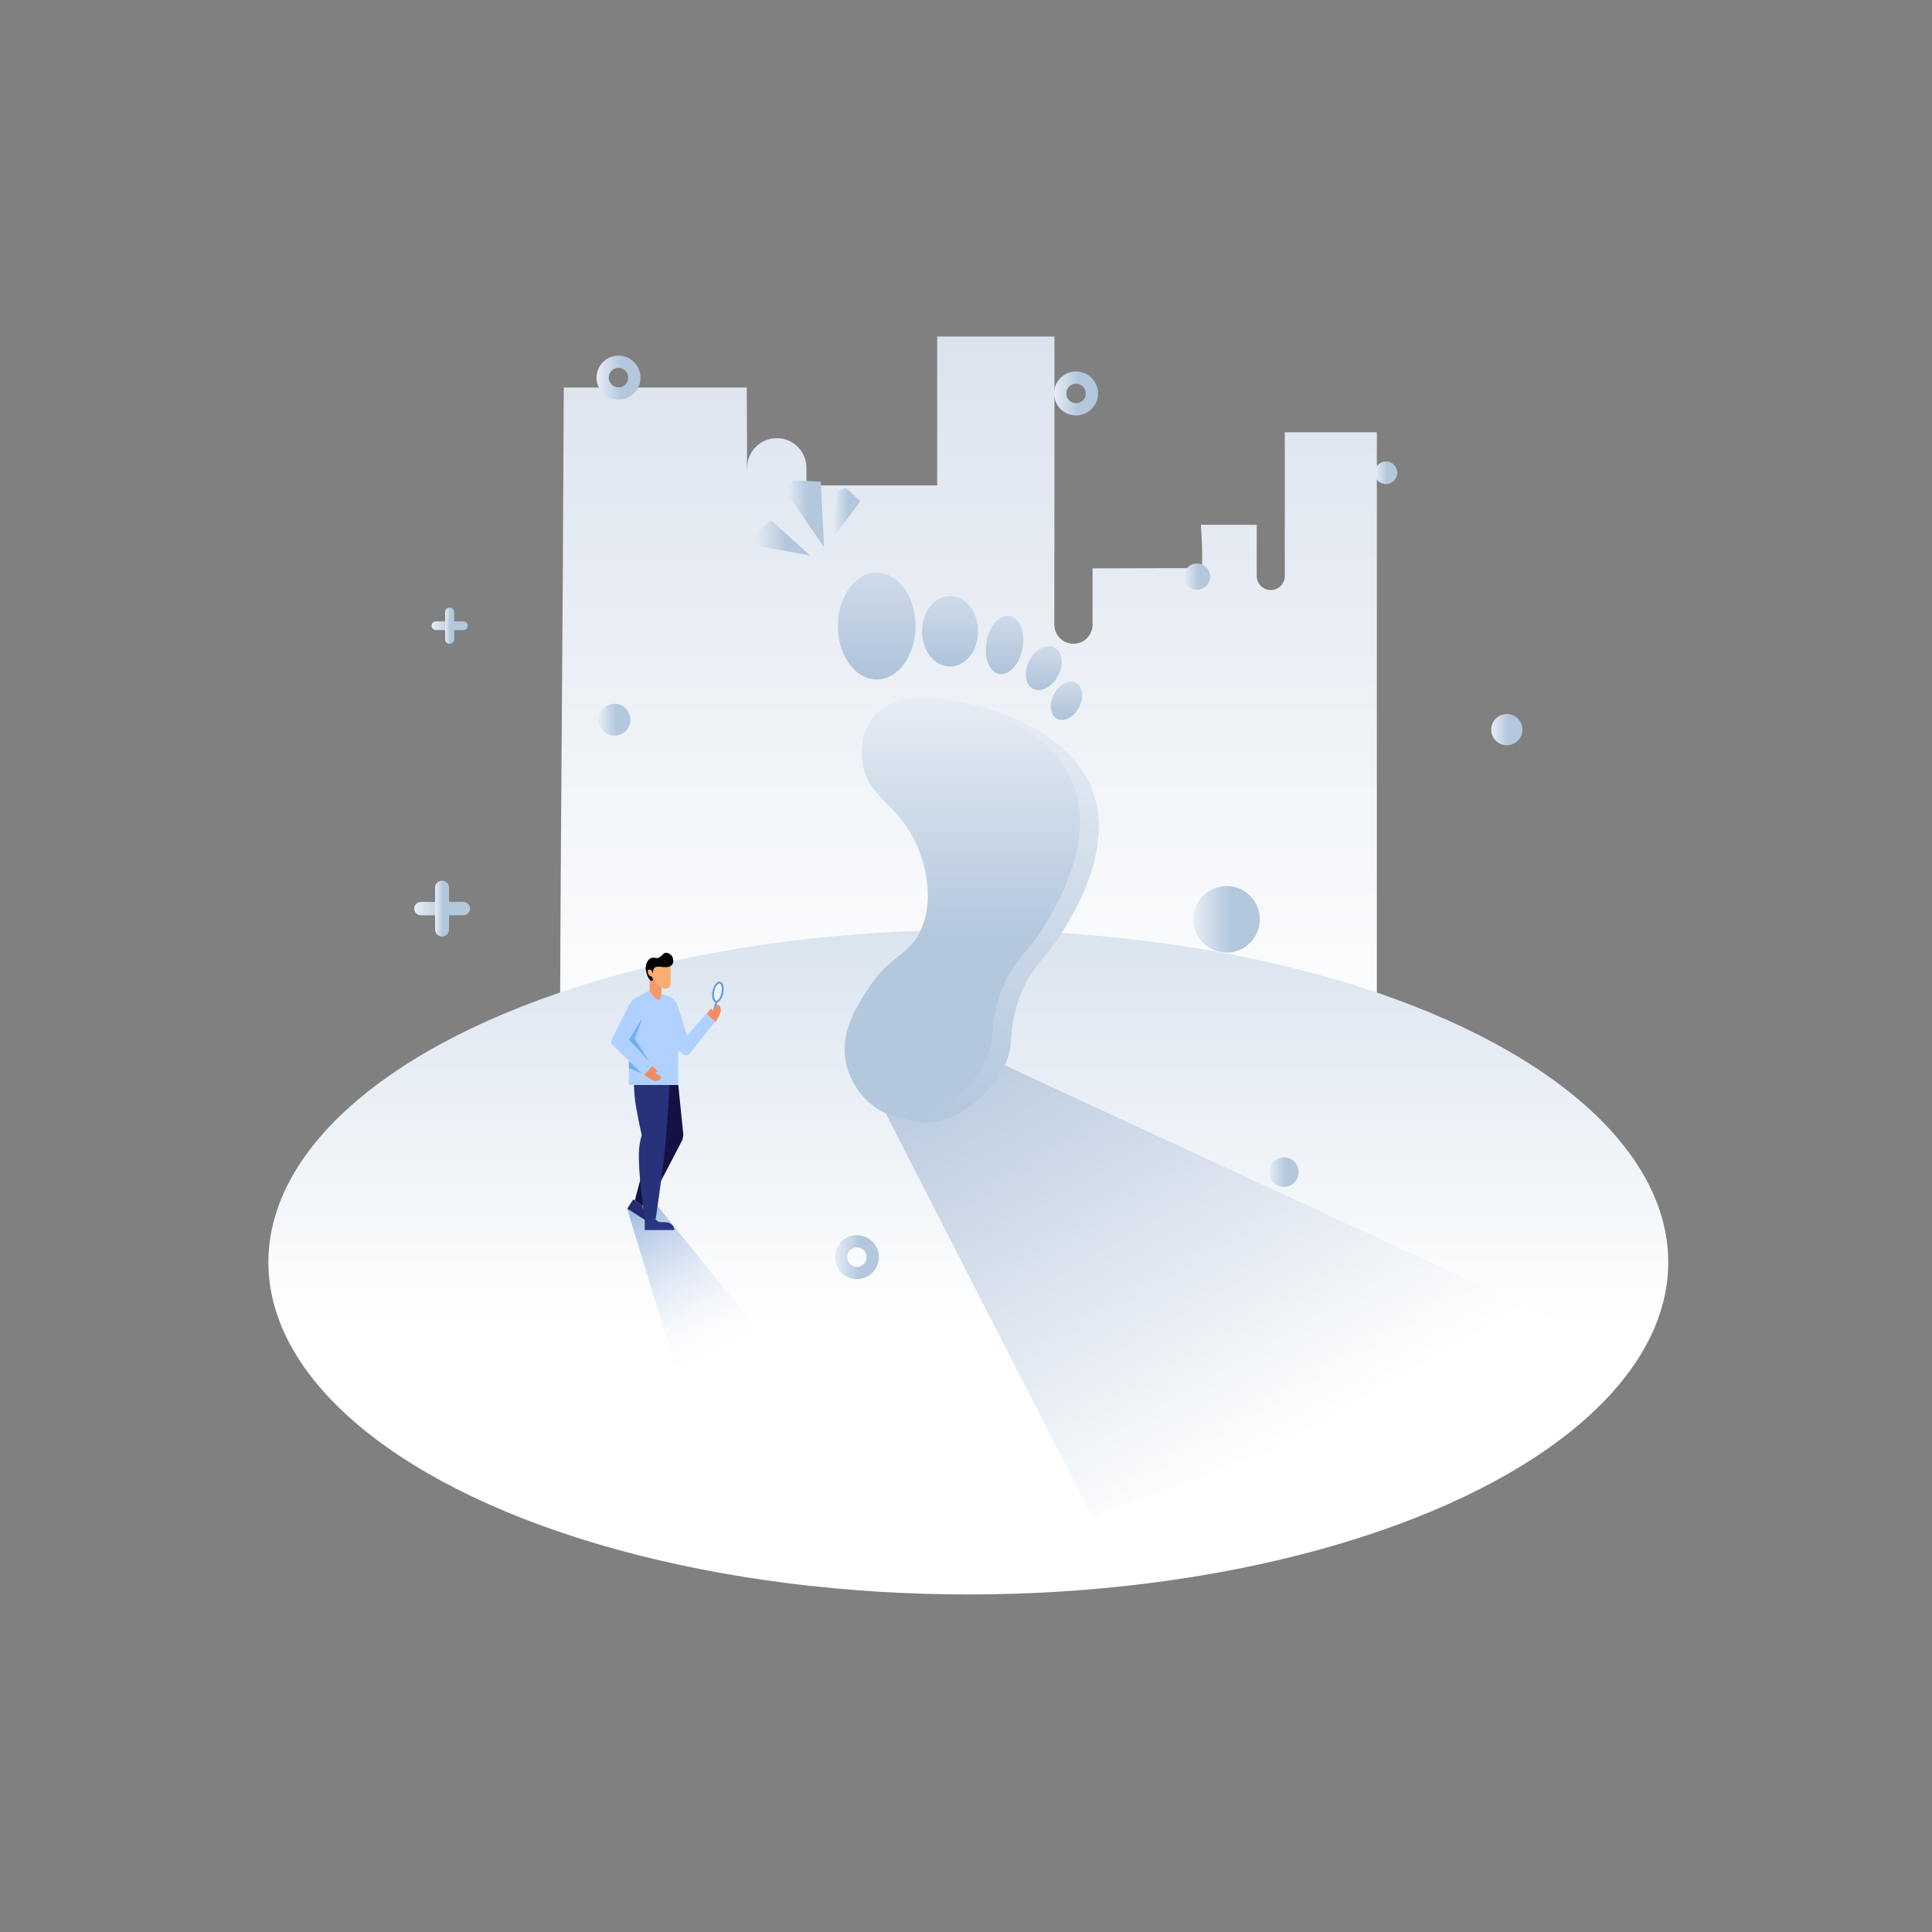<?xml version="1.0" encoding="utf-8"?>
<!-- Generator: Adobe Illustrator 24.0.1, SVG Export Plug-In . SVG Version: 6.00 Build 0)  -->
<svg version="1.1" id="图层_1" xmlns="http://www.w3.org/2000/svg" xmlns:xlink="http://www.w3.org/1999/xlink" x="0px" y="0px"
	 viewBox="0 0 1024 1024" style="enable-background:new 0 0 1024 1024;" xml:space="preserve">
<rect x="0" y="0" width="1024" height="1024" fill="#808080" stroke="none"/>
<style type="text/css">
	.st0{fill:url(#SVGID_1_);}
	.st1{fill:url(#SVGID_2_);}
	.st2{fill:url(#SVGID_3_);}
	.st3{fill:url(#SVGID_4_);}
	.st4{fill:url(#SVGID_5_);}
	.st5{fill:url(#SVGID_6_);}
	.st6{fill:url(#SVGID_7_);}
	.st7{fill:url(#SVGID_8_);}
	.st8{fill:url(#SVGID_9_);}
	.st9{fill:url(#SVGID_10_);}
	.st10{fill:url(#SVGID_11_);}
	.st11{fill:url(#SVGID_12_);}
	.st12{fill:url(#SVGID_13_);}
	.st13{fill:url(#SVGID_14_);}
	.st14{fill:url(#SVGID_15_);}
	.st15{fill:url(#SVGID_16_);}
	.st16{fill:url(#SVGID_17_);}
	.st17{fill:url(#SVGID_18_);}
	.st18{fill:url(#SVGID_19_);}
	.st19{fill:url(#SVGID_20_);}
	.st20{fill-rule:evenodd;clip-rule:evenodd;fill:#F5986A;}
	.st21{fill-rule:evenodd;clip-rule:evenodd;fill:#F8AD72;}
	.st22{fill-rule:evenodd;clip-rule:evenodd;}
	.st23{fill-rule:evenodd;clip-rule:evenodd;fill:#262A71;}
	.st24{fill-rule:evenodd;clip-rule:evenodd;fill:#151145;}
	.st25{fill-rule:evenodd;clip-rule:evenodd;fill:#27327B;}
	.st26{fill-rule:evenodd;clip-rule:evenodd;fill:#2B3682;}
	.st27{fill-rule:evenodd;clip-rule:evenodd;fill:#B0D0FF;}
	.st28{fill-rule:evenodd;clip-rule:evenodd;fill:#73B1EF;}
	.st29{fill-rule:evenodd;clip-rule:evenodd;fill:#EF8D61;}
	.st30{fill:#E9F4FF;stroke:#6A9CD8;stroke-miterlimit:10;}
	.st31{fill:none;stroke:#6A9CD8;stroke-miterlimit:10;}
	.st32{fill-rule:evenodd;clip-rule:evenodd;fill:#F48D67;}
	.st33{fill:url(#SVGID_21_);}
	.st34{fill:url(#SVGID_22_);}
	.st35{fill:url(#SVGID_23_);}
	.st36{fill:url(#SVGID_24_);}
	.st37{fill:url(#SVGID_25_);}
	.st38{fill:url(#SVGID_26_);}
	.st39{fill:url(#SVGID_27_);}
</style>
<linearGradient id="SVGID_1_" gradientUnits="userSpaceOnUse" x1="513.231" y1="561.763" x2="513.231" y2="178.374">
	<stop  offset="5.358273e-07" style="stop-color:#FFFFFF"/>
	<stop  offset="1" style="stop-color:#DBE3EE"/>
</linearGradient>
<path class="st0" d="M729.76,229.1v332.66H296.7c0.72-165.43,1.39-190.87,2.12-356.36h96.99c0.18,29.51,0.18,42.33,0,42.81v0.06
	c0,0,0.12-0.06,0.18-0.12v-0.18c0-8.71,7.01-15.72,15.72-15.72c8.71,0,15.72,7.01,15.72,15.72v9.31h69.29v-78.91h62.16v113.74
	c-0.06,0.24-0.06,0.42-0.06,0.67v38.27c0,5.62,4.53,10.16,10.16,10.16c5.56,0,10.1-4.53,10.1-10.16v-29.81
	c19.53-0.06,33.68-0.12,43.05-0.12c9.37,0,13.97,0.06,14.39,0.12c1.51-0.18,0-23.1,0-23.1h29.57v27.15c0,4.11,3.33,7.44,7.44,7.44
	c4.11,0,7.44-3.33,7.44-7.44V229.1H729.76z"/>
<linearGradient id="SVGID_2_" gradientUnits="userSpaceOnUse" x1="513.231" y1="845.087" x2="513.231" y2="492.967">
	<stop  offset="0.406" style="stop-color:#FFFFFF"/>
	<stop  offset="1" style="stop-color:#DAE4EF"/>
</linearGradient>
<ellipse class="st1" cx="513.23" cy="669.03" rx="370.98" ry="176.06"/>
<linearGradient id="SVGID_3_" gradientUnits="userSpaceOnUse" x1="722.617" y1="776.932" x2="567.072" y2="507.521">
	<stop  offset="0.094" style="stop-color:#FFFFFF"/>
	<stop  offset="0.936" style="stop-color:#BBCBE0"/>
</linearGradient>
<polygon class="st2" points="842.12,707.93 578.6,803.47 459.11,569.85 515.97,556.98 "/>
<linearGradient id="SVGID_4_" gradientUnits="userSpaceOnUse" x1="384.628" y1="721.922" x2="336.298" y2="638.212">
	<stop  offset="0" style="stop-color:#FFFFFF;stop-opacity:0"/>
	<stop  offset="1" style="stop-color:#9DB9E0"/>
</linearGradient>
<polygon class="st3" points="405.45,709.9 357.64,723.26 332.33,640.5 346.89,637.09 "/>
<g>
	<g>
		<linearGradient id="SVGID_5_" gradientUnits="userSpaceOnUse" x1="316.173" y1="200.139" x2="339.465" y2="200.139">
			<stop  offset="0" style="stop-color:#E7EDF5"/>
			<stop  offset="0.566" style="stop-color:#B3C7DD"/>
		</linearGradient>
		<path class="st4" d="M327.82,211.79c-6.42,0-11.65-5.22-11.65-11.65s5.22-11.65,11.65-11.65s11.65,5.22,11.65,11.65
			S334.24,211.79,327.82,211.79z M327.82,194.97c-2.85,0-5.17,2.32-5.17,5.17c0,2.85,2.32,5.17,5.17,5.17
			c2.85,0,5.17-2.32,5.17-5.17C332.99,197.29,330.67,194.97,327.82,194.97z"/>
	</g>
	<g>
		<linearGradient id="SVGID_6_" gradientUnits="userSpaceOnUse" x1="317.304" y1="381.44" x2="334.12" y2="381.44">
			<stop  offset="0" style="stop-color:#E7EDF5"/>
			<stop  offset="0.566" style="stop-color:#B3C7DD"/>
		</linearGradient>
		<circle class="st5" cx="325.71" cy="381.44" r="8.41"/>
	</g>
	<g>
		<linearGradient id="SVGID_7_" gradientUnits="userSpaceOnUse" x1="632.5" y1="487.25" x2="667.744" y2="487.25">
			<stop  offset="0" style="stop-color:#E7EDF5"/>
			<stop  offset="0.566" style="stop-color:#B3C7DD"/>
		</linearGradient>
		<circle class="st6" cx="650.12" cy="487.25" r="17.62"/>
	</g>
	<g>
		<linearGradient id="SVGID_8_" gradientUnits="userSpaceOnUse" x1="627.455" y1="305.623" x2="641.359" y2="305.623">
			<stop  offset="0" style="stop-color:#E7EDF5"/>
			<stop  offset="0.566" style="stop-color:#B3C7DD"/>
		</linearGradient>
		<circle class="st7" cx="634.41" cy="305.62" r="6.95"/>
	</g>
	<g>
		<linearGradient id="SVGID_9_" gradientUnits="userSpaceOnUse" x1="728.597" y1="250.578" x2="740.57" y2="250.578">
			<stop  offset="0" style="stop-color:#E7EDF5"/>
			<stop  offset="0.566" style="stop-color:#B3C7DD"/>
		</linearGradient>
		<circle class="st8" cx="734.58" cy="250.58" r="5.99"/>
	</g>
	<g>
		<linearGradient id="SVGID_10_" gradientUnits="userSpaceOnUse" x1="790.378" y1="386.731" x2="806.938" y2="386.731">
			<stop  offset="0" style="stop-color:#E7EDF5"/>
			<stop  offset="0.566" style="stop-color:#B3C7DD"/>
		</linearGradient>
		<circle class="st9" cx="798.66" cy="386.73" r="8.28"/>
	</g>
	<g>
		<linearGradient id="SVGID_11_" gradientUnits="userSpaceOnUse" x1="672.67" y1="621.251" x2="688.323" y2="621.251">
			<stop  offset="0" style="stop-color:#E7EDF5"/>
			<stop  offset="0.566" style="stop-color:#B3C7DD"/>
		</linearGradient>
		<circle class="st10" cx="680.5" cy="621.25" r="7.83"/>
	</g>
	<g>
		<linearGradient id="SVGID_12_" gradientUnits="userSpaceOnUse" x1="558.68" y1="208.548" x2="581.972" y2="208.548">
			<stop  offset="0" style="stop-color:#E7EDF5"/>
			<stop  offset="0.566" style="stop-color:#B3C7DD"/>
		</linearGradient>
		<path class="st11" d="M570.33,220.19c-6.42,0-11.65-5.22-11.65-11.65s5.22-11.65,11.65-11.65s11.65,5.22,11.65,11.65
			S576.75,220.19,570.33,220.19z M570.33,203.38c-2.85,0-5.17,2.32-5.17,5.17c0,2.85,2.32,5.17,5.17,5.17
			c2.85,0,5.17-2.32,5.17-5.17C575.5,205.7,573.18,203.38,570.33,203.38z"/>
	</g>
	<g>
		<linearGradient id="SVGID_13_" gradientUnits="userSpaceOnUse" x1="442.522" y1="666.311" x2="465.814" y2="666.311">
			<stop  offset="0" style="stop-color:#E7EDF5"/>
			<stop  offset="0.566" style="stop-color:#B3C7DD"/>
		</linearGradient>
		<path class="st12" d="M454.17,677.96c-6.42,0-11.65-5.22-11.65-11.65s5.22-11.65,11.65-11.65s11.65,5.22,11.65,11.65
			S460.59,677.96,454.17,677.96z M454.17,661.14c-2.85,0-5.17,2.32-5.17,5.17c0,2.85,2.32,5.17,5.17,5.17
			c2.85,0,5.17-2.32,5.17-5.17C459.34,663.46,457.02,661.14,454.17,661.14z"/>
	</g>
	<g>
		<linearGradient id="SVGID_14_" gradientUnits="userSpaceOnUse" x1="219.523" y1="481.58" x2="249.106" y2="481.58">
			<stop  offset="0" style="stop-color:#E7EDF5"/>
			<stop  offset="0.566" style="stop-color:#B3C7DD"/>
		</linearGradient>
		<path class="st13" d="M245.56,485.13h-22.48c-1.96,0-3.55-1.59-3.55-3.55l0,0c0-1.96,1.59-3.55,3.55-3.55h22.48
			c1.96,0,3.55,1.59,3.55,3.55l0,0C249.11,483.54,247.52,485.13,245.56,485.13z"/>
	</g>
	<g>
		<linearGradient id="SVGID_15_" gradientUnits="userSpaceOnUse" x1="230.624" y1="481.58" x2="238.004" y2="481.58">
			<stop  offset="0" style="stop-color:#E7EDF5"/>
			<stop  offset="0.566" style="stop-color:#B3C7DD"/>
		</linearGradient>
		<path class="st14" d="M230.62,492.68v-22.2c0-2.04,1.65-3.69,3.69-3.69h0c2.04,0,3.69,1.65,3.69,3.69v22.2
			c0,2.04-1.65,3.69-3.69,3.69h0C232.28,496.37,230.62,494.72,230.62,492.68z"/>
	</g>
	<g>
		<linearGradient id="SVGID_16_" gradientUnits="userSpaceOnUse" x1="228.733" y1="331.654" x2="247.938" y2="331.654">
			<stop  offset="0" style="stop-color:#E7EDF5"/>
			<stop  offset="0.566" style="stop-color:#B3C7DD"/>
		</linearGradient>
		<path class="st15" d="M245.63,333.96h-14.6c-1.27,0-2.3-1.03-2.3-2.3l0,0c0-1.27,1.03-2.3,2.3-2.3h14.6c1.27,0,2.3,1.03,2.3,2.3
			l0,0C247.94,332.93,246.91,333.96,245.63,333.96z"/>
	</g>
	<g>
		<linearGradient id="SVGID_17_" gradientUnits="userSpaceOnUse" x1="235.94" y1="331.654" x2="240.731" y2="331.654">
			<stop  offset="0" style="stop-color:#E7EDF5"/>
			<stop  offset="0.566" style="stop-color:#B3C7DD"/>
		</linearGradient>
		<path class="st16" d="M235.94,338.86v-14.41c0-1.32,1.07-2.4,2.4-2.4h0c1.32,0,2.4,1.07,2.4,2.4v14.41c0,1.32-1.07,2.4-2.4,2.4h0
			C237.01,341.26,235.94,340.18,235.94,338.86z"/>
	</g>
	<g>
		<linearGradient id="SVGID_18_" gradientUnits="userSpaceOnUse" x1="416.753" y1="272.259" x2="436.765" y2="272.259">
			<stop  offset="0" style="stop-color:#E7EDF5"/>
			<stop  offset="0.566" style="stop-color:#B3C7DD"/>
		</linearGradient>
		<path class="st17" d="M436.76,290.01c-6.67-9.69-13.34-19.37-20.01-29.06c1.13-2.15,2.26-4.3,3.39-6.44
			c4.97,0.26,9.95,0.53,14.92,0.79C435.63,266.87,436.2,278.44,436.76,290.01z"/>
	</g>
	<g>
		<linearGradient id="SVGID_19_" gradientUnits="userSpaceOnUse" x1="399.896" y1="285.079" x2="429.356" y2="285.079">
			<stop  offset="0" style="stop-color:#E7EDF5"/>
			<stop  offset="0.566" style="stop-color:#B3C7DD"/>
		</linearGradient>
		<path class="st18" d="M429.36,294.41c-9.25-1.7-18.49-3.41-27.74-5.11c-0.57-1.85-1.15-3.71-1.73-5.56
			c2.96-2.66,5.92-5.33,8.88-7.99C415.64,281.97,422.5,288.19,429.36,294.41z"/>
	</g>
	<g>
		<linearGradient id="SVGID_20_" gradientUnits="userSpaceOnUse" x1="441.355" y1="271.95" x2="456.006" y2="271.95">
			<stop  offset="0" style="stop-color:#E7EDF5"/>
			<stop  offset="0.566" style="stop-color:#B3C7DD"/>
		</linearGradient>
		<path class="st19" d="M441.35,285.41c0.69-8.3,1.39-16.6,2.08-24.9c1.58-0.67,3.17-1.34,4.75-2.01c2.61,2.38,5.21,4.76,7.82,7.13
			C451.12,272.22,446.24,278.81,441.35,285.41z"/>
	</g>
</g>
<path id="圆角矩形-5_22_" class="st20" d="M347.47,513.37c-1.73,0-3.14,1.52-3.14,3.4v10.46c0,1.88,1.4,3.4,3.14,3.4
	s3.14-1.52,3.14-3.4v-10.46C350.61,514.9,349.21,513.37,347.47,513.37z"/>
<path id="Combined-shape-564_22_" class="st21" d="M351.66,507.62c-5.6-0.38-6.46,3.35-6.31,6.22c-0.3-0.25-0.67-0.49-1.01-0.47
	c-1.16,0.07-1.05,1.57-1.05,1.57s-0.15,0.62,0.52,1.57c0.5,0.72,1.9,1.3,2.42,1.5l0.2,0.6c0,0,0.83,1.77,1.57,2.61
	c1.04,1.19,1.57,1.57,1.57,1.57s1,0.77,2.09,1.05c1,0.25,2.09,0,2.09,0s1.32-0.16,1.57-2.09c0.15-1.19,0.21-2.68,0.21-4.16l0-0.37
	c-0.02-2.81-0.21-5.41-0.21-5.41S354.99,507.85,351.66,507.62z"/>
<path id="形状-17_22_" class="st22" d="M349.57,512.33c0,0,3.42,0.65,5.23,0c1.85-0.66,2.09-2.61,2.09-2.61s0.05-1.46-0.52-2.61
	c-0.45-0.91-1.57-1.57-1.57-1.57s-0.95-0.7-2.09-0.52c-0.91,0.14-1.57,1.05-1.57,1.05s-1.19,1.18-2.09,1.57c-0.93,0.4-2.09,0-2.09,0
	s-1.82-0.42-3.14,1.05c-2,2.23-1.57,5.23-1.57,5.23s0.33,1.95,1.05,3.66c0.58,1.4,1.57,2.09,1.57,2.09s0.52,0.38,1.05,0
	c0.59-0.43,0-1.05,0-1.05l-0.52-1.05c0,0-2.06,0-2.09-3.14c-0.01-0.52,1.05-0.52,1.05-0.52s0.6-0.01,1.05,0.52
	c0.25,0.29,0.52,1.57,0.52,1.57s0.22-2.55,1.05-3.14C347.94,512.15,349.57,512.33,349.57,512.33z"/>
<path id="形状-30-拷贝_22_" class="st23" d="M335.58,635.73l-3.11,4.84l13.19,8.49c0,0,1.06-1.38,0.38-3.49
	c-0.68-2.11-3.83-3.71-3.83-3.71s-1.06-0.61-1.48-1.57c-0.32-0.74-0.31-1.45-0.31-1.45L335.58,635.73z"/>
<path id="形状-34_10_" class="st24" d="M359.5,575.08l2.61,25.63c0,0,0.11,0.78,0,1.57c-0.15,1.02-0.52,2.09-0.52,2.09
	l-18.83,36.08l-6.28-4.18c0,0,4.17-16.96,7.84-26.15c1.52-3.81,5.23-6.28,5.23-6.28s-4.85-9.27-7.32-17.78
	c-1.33-4.57-1.05-10.98-1.05-10.98H359.5z"/>
<path id="形状-29-拷贝_10_" class="st25" d="M354.8,574.04c0,0-0.48,15.99-2.09,31.9c-2,19.76-5.23,40.27-5.23,40.27h-5.75
	c0,0-2.83-18.96-3.14-31.9c-0.19-8.13,1.57-12.55,1.57-12.55s-1.8-7.82-3.14-15.69c-0.95-5.59-1.05-12.03-1.05-12.03H354.8z"/>
<path id="形状-30_22_" class="st26" d="M341.72,646.21v5.75h15.69c0,0,0.15-1.73-1.57-3.14c-1.71-1.4-5.23-1.05-5.23-1.05
	s-1.22,0.06-2.09-0.52c-0.67-0.45-1.05-1.05-1.05-1.05H341.72z"/>
<path id="形状-31_4_" class="st27" d="M359.5,534.29l4.71,14.64l9.94-11.51l4.71,4.18l-13.6,17.26c0,0-0.81,0.52-1.57,0.52
	c-0.81,0-1.57-0.52-1.57-0.52l-6.8-5.75L359.5,534.29z"/>
<path id="形状-24_8_" class="st27" d="M350.61,526.97c0,0-0.09,1.23-0.52,2.09c-0.34,0.68-1.05,1.05-1.05,1.05
	s-1.83-1.16-3.14-2.61c-1-1.11-1.57-2.61-1.57-2.61l-6.8,3.66c0,0-2.07,0.96-3.14,2.61c-1.08,1.67-1.05,3.66-1.05,3.66v40.27h26.15
	v-40.79c0,0-0.36-2.62-2.61-4.71C354.43,527.31,350.61,526.97,350.61,526.97z"/>
<polygon id="形状-33_4_" class="st28" points="340.15,540.57 336.49,550.5 345.38,564.62 341.2,569.33 333.35,566.19 
	333.35,560.96 333.35,540.57 "/>
<path id="形状-26_14_" class="st29" d="M345.7,565.14c0,0,2.09,1.64,2.74,2.48c0.54,0.69-1.02,0.58-1.02,0.58
	s-0.06,0.44,0.58,1.02c0.27,0.25,1.36,0.81,1.62,0.96c0.44,0.25,0.55,0.5,0.55,0.5s0.9,1.92-2.5,2.22
	c-1.89,0.17-6.45-3.34-6.45-3.34L345.7,565.14z"/>
<path id="形状-32_4_" class="st27" d="M333.88,531.68l-9.41,18.83c0,0-0.48,0.98-0.52,1.57c-0.08,1.09,0.52,1.57,0.52,1.57
	l16.73,16.21l4.71-5.23l-12.55-13.6l6.8-10.98"/>
<ellipse transform="matrix(0.197 -0.98 0.98 0.197 -209.92 795.418)" class="st30" cx="380.84" cy="525.92" rx="5.14" ry="2.41"/>
<line class="st31" x1="377.91" y1="536.9" x2="379.82" y2="530.96"/>
<path id="形状-26-拷贝_16_" class="st32" d="M374.5,537.55c0,0,1.48-2.21,2.27-2.92c0.65-0.59,0.65,0.97,0.65,0.97
	s0.44,0.03,0.97-0.65c0.23-0.29,0.71-1.41,0.84-1.69c0.22-0.45,0.45-0.58,0.45-0.58s1.84-1.03,2.4,2.34
	c0.31,1.87-2.85,6.68-2.85,6.68L374.5,537.55z"/>
<linearGradient id="SVGID_21_" gradientUnits="userSpaceOnUse" x1="520.003" y1="372.271" x2="520.003" y2="594.98">
	<stop  offset="0" style="stop-color:#E7EDF5"/>
	<stop  offset="1" style="stop-color:#B3C7DD"/>
</linearGradient>
<path class="st33" d="M548.7,386.33c-23.54-14.19-61.69-21.26-76.04-3.54c-6.98,8.63-5.96,20.19-5.75,22.55
	c1.81,20.31,19.97,22.7,29.62,46.86c1.66,4.16,9.52,23.85,1.99,42.22c-6.19,15.08-16.29,13.49-28.73,32.71
	c-5.95,9.2-15.07,23.28-11.27,39.57c2.66,11.39,11.55,23.54,24.31,27.19c20.16,5.76,40.87-12.26,49.07-28.07
	c6.53-12.6,1.72-17.22,7.74-35.14c6.58-19.6,14.79-21.36,25.86-40.67c6.5-11.33,24.3-42.38,13.48-71.17
	C572.07,400.41,556.5,391.03,548.7,386.33z"/>
<linearGradient id="SVGID_22_" gradientUnits="userSpaceOnUse" x1="510.056" y1="369.618" x2="510.056" y2="592.327">
	<stop  offset="0" style="stop-color:#E7EDF5"/>
	<stop  offset="0.566" style="stop-color:#B3C7DD"/>
</linearGradient>
<path class="st34" d="M538.75,383.68c-23.54-14.19-61.69-21.26-76.04-3.54c-6.98,8.63-5.96,20.19-5.75,22.55
	c1.81,20.31,19.97,22.7,29.62,46.86c1.66,4.16,9.52,23.85,1.99,42.22c-6.19,15.08-16.29,13.49-28.73,32.71
	c-5.95,9.2-15.07,23.28-11.27,39.57c2.66,11.39,11.55,23.54,24.31,27.19c20.16,5.76,40.87-12.26,49.07-28.07
	c6.53-12.6,1.72-17.22,7.74-35.14c6.58-19.6,14.79-21.36,25.86-40.67c6.5-11.33,24.3-42.38,13.48-71.17
	C562.12,397.76,546.56,388.38,538.75,383.68z"/>
<linearGradient id="SVGID_23_" gradientUnits="userSpaceOnUse" x1="464.667" y1="303.498" x2="464.667" y2="360.113">
	<stop  offset="0" style="stop-color:#CFDBEA"/>
	<stop  offset="1" style="stop-color:#AEC3DA"/>
</linearGradient>
<ellipse class="st35" cx="464.67" cy="331.81" rx="20.59" ry="28.31"/>
<linearGradient id="SVGID_24_" gradientUnits="userSpaceOnUse" x1="503.551" y1="315.872" x2="503.551" y2="353.283">
	<stop  offset="0" style="stop-color:#CFDBEA"/>
	<stop  offset="1" style="stop-color:#AEC3DA"/>
</linearGradient>
<ellipse class="st36" cx="503.55" cy="334.58" rx="14.86" ry="18.71"/>
<linearGradient id="SVGID_25_" gradientUnits="userSpaceOnUse" x1="532.409" y1="326.351" x2="532.409" y2="357.292">
	<stop  offset="0" style="stop-color:#CFDBEA"/>
	<stop  offset="1" style="stop-color:#AEC3DA"/>
</linearGradient>
<path class="st37" d="M541.96,343.57c-1.55,8.49-7.09,14.59-12.36,13.62c-5.27-0.96-8.29-8.63-6.74-17.12
	c1.55-8.49,7.09-14.59,12.36-13.62S543.51,335.08,541.96,343.57z"/>
<linearGradient id="SVGID_26_" gradientUnits="userSpaceOnUse" x1="553.185" y1="342.505" x2="553.185" y2="365.749">
	<stop  offset="0" style="stop-color:#CFDBEA"/>
	<stop  offset="1" style="stop-color:#AEC3DA"/>
</linearGradient>
<path class="st38" d="M560.8,358.11c-3.15,6.03-9.12,9.13-13.33,6.93c-4.21-2.2-5.06-8.87-1.9-14.9c3.15-6.03,9.12-9.13,13.33-6.93
	C563.1,345.42,563.96,352.09,560.8,358.11z"/>
<linearGradient id="SVGID_27_" gradientUnits="userSpaceOnUse" x1="565.266" y1="361.264" x2="565.266" y2="381.556">
	<stop  offset="0" style="stop-color:#CFDBEA"/>
	<stop  offset="1" style="stop-color:#AEC3DA"/>
</linearGradient>
<path class="st39" d="M571.91,374.89c-2.75,5.26-7.96,7.97-11.64,6.05s-4.42-7.75-1.66-13.01c2.75-5.26,7.96-7.97,11.64-6.05
	C573.93,363.8,574.67,369.63,571.91,374.89z"/>
</svg>
